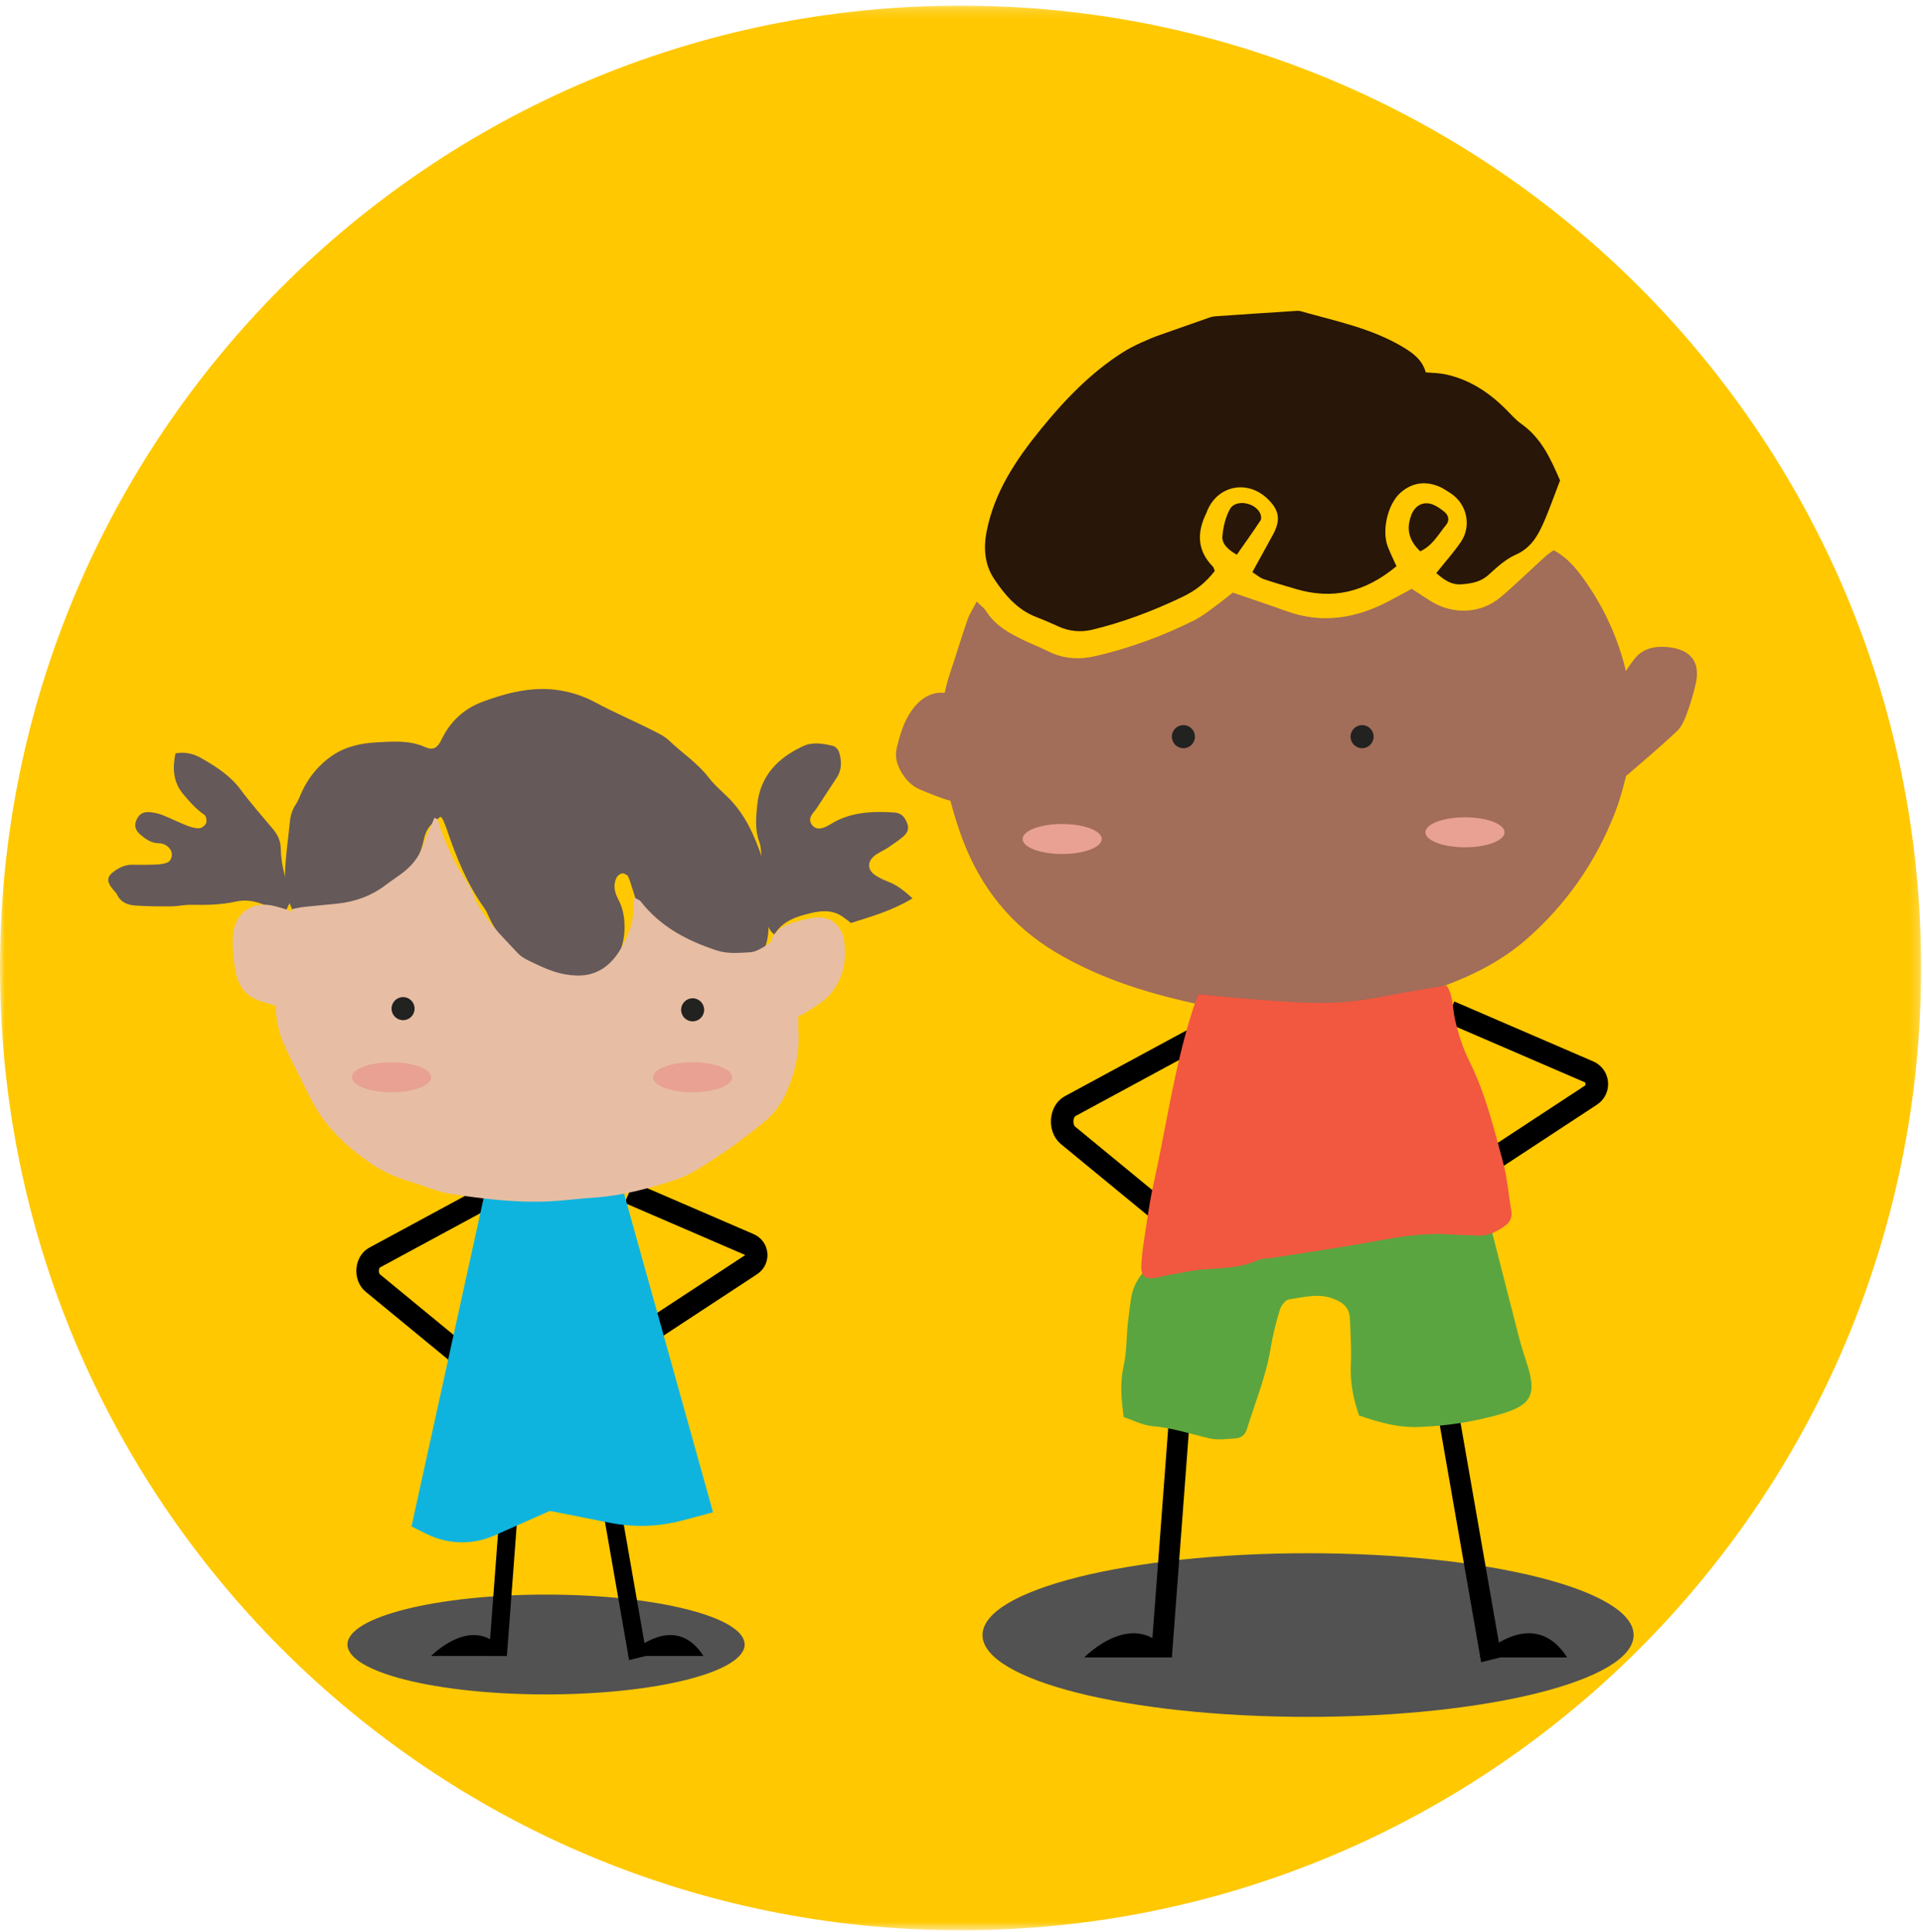 <svg xmlns="http://www.w3.org/2000/svg" xmlns:xlink="http://www.w3.org/1999/xlink" width="205" height="206" viewBox="0 0 205 206">
    <defs>
        <path id="prefix__a" d="M0 0.198L204.802 0.198 204.802 205.399 0 205.399z"/>
    </defs>
    <g fill="none" fill-rule="evenodd">
        <g transform="translate(0 .402)">
            <mask id="prefix__b" fill="#fff">
                <use xlink:href="#prefix__a"/>
            </mask>
            <path fill="#FFC800" d="M204.802 102.799c0 56.665-45.847 102.6-102.4 102.6C45.845 205.4 0 159.465 0 102.8 0 46.134 45.846.199 102.401.199c56.554 0 102.401 45.935 102.401 102.6" mask="url(#prefix__b)"/>
        </g>
        <path fill="#525252" d="M174.15 174.325c0 4.818-15.538 8.724-34.706 8.724-19.167 0-34.705-3.906-34.705-8.724s15.538-8.724 34.705-8.724c19.168 0 34.706 3.906 34.706 8.724M79.381 175.333c0 2.94-9.478 5.321-21.17 5.321-11.691 0-21.17-2.382-21.17-5.321 0-2.94 9.479-5.322 21.17-5.322 11.692 0 21.17 2.383 21.17 5.322"/>
        <path fill="#000" d="M124.926 147.079L122.697 176.711 124.926 176.711 127.174 146.819zM152.287 145.084L157.897 177.217 160.061 176.682 154.402 144.268z"/>
        <path fill="#000" d="M115.586 176.711s5.616-5.804 9.34 0h-9.34zM157.725 176.711s5.615-5.804 9.34 0h-9.34z"/>
        <path fill="#5BA540" d="M119.788 151.092c-.272-2.047-.396-3.73-.002-5.477.322-1.427.286-2.934.433-4.402.084-.842.212-1.677.313-2.518.18-1.502.938-2.878 2.149-3.78.756-.567 1.382-.973 2.345-1.103 2.827-.381 5.674-.651 8.403-1.635 2.299-.832 4.754-.962 7.179-1.057 1.82-.07 3.647.033 5.47.032.799 0 2.098-.104 2.877-.28 1.952-.44 3.861-.363 5.832.084 1.321.3 2.733.195 4.244.28.95 3.723 1.9 7.492 2.875 11.253.243.937.533 1.86.833 2.78 1.103 3.375.612 4.539-2.83 5.521-2.82.807-5.72 1.25-8.699 1.355-2.269.08-4.248-.527-6.328-1.225-.627-1.81-.958-3.555-.877-5.413.073-1.64-.028-3.289-.1-4.931-.052-1.207-.798-1.78-1.903-2.161-1.577-.541-3.092-.085-4.61.128-.372.053-.822.664-.955 1.105-.403 1.322-.75 2.675-.97 4.039-.494 3.024-1.663 5.84-2.561 8.737-.168.541-.609.889-1.153.928-.937.065-1.924.212-2.816.004-2.022-.474-3.988-1.133-6.09-1.305-.997-.081-1.959-.598-3.059-.959"/>
        <path stroke="#000" stroke-width="2.4" d="M128.906 109.912l-14.814 8.016c-1.042.563-1.166 2.356-.217 3.136l12.597 10.363M154.557 107.874l14.815 6.394c1.041.45 1.166 1.88.217 2.503l-12.598 8.268"/>
        <path fill="#A26D59" d="M168.667 61.504c-.81-1.11-1.737-2.14-3.04-2.84-.316.232-.608.411-.856.637-1.603 1.454-3.153 2.97-4.802 4.37-2.095 1.778-5.095 1.9-7.466.407-.655-.412-1.297-.841-2.007-1.302-.86.466-1.684.928-2.522 1.362-3.455 1.787-7.02 2.392-10.784 1.035-1.864-.672-3.746-1.294-5.774-1.99-.57.445-1.23.994-1.924 1.499-.699.508-1.386 1.057-2.154 1.44-3.343 1.675-6.837 2.957-10.48 3.813-1.735.407-3.43.344-5.064-.47-.852-.423-1.743-.77-2.602-1.182-1.571-.752-3.088-1.572-4.062-3.12-.218-.346-.582-.6-1.009-1.025-.385.749-.768 1.318-.985 1.946-.652 1.884-1.225 3.797-1.857 5.69-1.303 3.9-1.324 7.853-.403 11.811.472 2.024 1.033 4.043 1.769 5.981 1.938 5.108 5.176 9.155 9.924 11.978 4.92 2.926 10.34 4.534 15.837 5.663 8.114 1.669 16.209 1.038 24.1-1.592 3.725-1.242 7.258-2.876 10.246-5.495 4.25-3.726 7.397-8.268 9.429-13.524.87-2.25 1.319-4.663 1.96-7.003.152-6.63-1.54-12.706-5.474-18.09"/>
        <path fill="#281608" d="M153.114 61.1c.986-1.237 1.87-2.223 2.617-3.314 1.192-1.74.634-4.128-1.156-5.24-.38-.236-.752-.504-1.163-.673-1.497-.618-2.896-.412-4.112.66-1.369 1.205-2.023 4.042-1.352 5.762.28.713.622 1.402.924 2.074-3.38 2.803-6.833 3.577-10.7 2.437-1.163-.343-2.33-.678-3.478-1.07-.38-.129-.702-.426-1.188-.734.754-1.372 1.448-2.647 2.153-3.919.898-1.613.748-2.686-.56-3.927-2.138-2.028-5.264-1.402-6.395 1.28-.034.081-.053.167-.091.244-1.024 2.061-1.022 3.995.685 5.731.11.114.133.314.197.473-1.03 1.285-1.983 2.066-3.555 2.812-3.059 1.452-6.208 2.647-9.51 3.445-1.189.287-2.438.177-3.552-.328-.789-.357-1.583-.708-2.392-1.018-2.054-.78-3.407-2.405-4.54-4.125-.958-1.458-1.122-3.194-.77-5 .83-4.245 3.161-7.688 5.79-10.92 2.537-3.123 5.336-6.043 8.805-8.234.977-.615 2.692-1.388 3.78-1.769 1.81-.634 3.616-1.278 5.428-1.907.18-.062.368-.101.558-.114 2.938-.211 5.875-.396 8.813-.587l.262.028c3.741 1.068 7.596 1.812 10.993 3.862 1.052.636 2.02 1.346 2.387 2.67.743.069 1.427.068 2.082.207 2.444.514 4.47 1.802 6.247 3.519.623.6 1.181 1.29 1.88 1.785 2.168 1.537 3.152 3.827 4.107 6.014-.649 1.672-1.18 3.228-1.852 4.718-.605 1.342-1.362 2.534-2.868 3.196-1.079.474-2.012 1.344-2.905 2.153-.845.766-1.807.923-2.865 1.006-1.061.082-1.803-.407-2.704-1.196"/>
        <path fill="#F25740" d="M127.749 106.017c17.504 1.675 14.871.849 26.46-.954.73 1.087.628 2.447.91 3.667.355 1.538.82 3 1.52 4.406 1.717 3.443 2.62 7.167 3.61 10.852.446 1.66.57 3.406.864 5.109.119.687-.14 1.223-.658 1.587-.855.6-1.766 1.104-2.874 1.047-.95-.05-1.905-.044-2.853-.116-2.688-.203-5.31.195-7.945.687-3.659.68-7.347 1.199-11.023 1.788-.596.094-1.248.066-1.78.306-1.796.812-3.701.785-5.599.936-1.286.102-2.557.397-3.832.616-.426.072-.844.2-1.27.272-1.29.22-1.712-.183-1.604-1.561.062-.778.146-1.556.268-2.327.31-1.968.555-3.955.987-5.897 1.395-6.256 2.249-12.634 4.218-18.76.183-.569.405-1.123.6-1.658"/>
        <path fill="#A26D59" d="M104.958 85.563c-2.578.487-4.733-.502-6.877-1.383-.868-.355-1.56-1.065-2.04-1.94-.435-.793-.662-1.57-.443-2.484.345-1.444.745-2.84 1.638-4.07 1.435-1.982 3.389-2.398 5.4-1.05.498.334.936.76 1.331 1.084.33 3.278.65 6.452.99 9.843M172.635 82.981c-.1-.28-.224-.443-.195-.572.57-2.478.558-4.979.158-7.465-.308-1.92.616-3.386 1.674-4.73.836-1.063 2.126-1.364 3.513-1.225 2.478.25 3.533 1.604 2.968 4.002-.257 1.092-.582 2.173-.976 3.222-.236.632-.55 1.313-1.029 1.762-1.693 1.589-3.465 3.095-5.228 4.612-.233.2-.581.264-.885.394"/>
        <path fill="#281608" d="M131.849 59.14c-1.01-.568-1.603-1.19-1.536-1.965.084-.993.329-2.052.81-2.91.6-1.068 2.693-.7 3.223.48.097.213.146.568.034.737-.793 1.202-1.634 2.375-2.531 3.659M151.407 58.782c-1.28-1.207-1.492-2.467-.95-3.88.432-1.123 1.431-1.539 2.483-1.025.38.185.736.44 1.062.713.466.391.516.945.16 1.373-.81.974-1.402 2.174-2.755 2.819"/>
        <path fill="#000" d="M54.037 150.94L52.109 176.554 54.037 176.554 55.98 150.715z"/>
        <path stroke="#000" stroke-width="2.4" d="M52.738 127.154l-12.807 6.929c-.9.487-1.007 2.036-.187 2.711l10.89 8.959M67.064 127.154l12.806 5.528c.9.389 1.008 1.625.188 2.163l-10.89 7.148"/>
        <path fill="#000" d="M62.216 149.215L67.065 176.992 68.937 176.53 64.045 148.509z"/>
        <path fill="#665959" d="M31.525 97.627c-.98-1.596-1.209-3.187-1.133-4.795.08-1.736.338-3.462.508-5.194.065-.677.244-1.295.633-1.874.294-.437.463-.959.692-1.44.735-1.547 1.826-2.836 3.215-3.78 1.399-.951 3.081-1.313 4.748-1.4 1.714-.089 3.456-.241 5.13.507.836.374 1.306.12 1.747-.796.949-1.97 2.43-3.326 4.468-4.069 1.758-.64 3.546-1.166 5.428-1.297 2.332-.164 4.557.344 6.573 1.432 2 1.077 4.087 1.952 6.102 2.984.59.302 1.224.598 1.692 1.049 1.392 1.339 3.032 2.393 4.232 3.963.759.991 1.797 1.754 2.633 2.72 1.672 1.934 2.521 4.22 3.304 6.57.63 1.89.452 3.835.45 5.772-.002.935-.003 1.86-.308 2.776-.484 1.452-1.084 2.018-2.572 2.043-.79.014-1.611-.04-2.37-.246-2.283-.622-4.36-1.712-6.127-3.283-.941-.835-1.736-1.85-2.513-2.848-.308-.399-.4-.97-.574-1.466-.177-.5-.291-1.026-.518-1.497-.088-.183-.427-.361-.631-.34-.218.021-.5.236-.604.442-.392.786-.216 1.58.172 2.306.521.976.693 1.997.677 3.092-.027 1.825-.712 3.4-1.788 4.804-1.171 1.526-2.966 2.067-4.81 1.41-1.758-.626-3.412-1.398-4.677-2.936-1.234-1.501-2.54-2.922-3.301-4.745-.103-.243-.235-.482-.39-.7-1.815-2.528-2.96-5.376-3.957-8.296-.13-.379-.278-.752-.44-1.119-.05-.116-.166-.203-.253-.303-1.264.983-1.543 1.338-1.82 2.597-.485 2.209-1.756 3.85-3.577 5.11-.44.303-.916.552-1.356.855-2.61 1.804-5.548 2.117-8.685 1.992"/>
        <path fill="#665959" d="M97.277 95.783c-2.125 1.284-4.295 1.911-6.555 2.622-.263-.198-.563-.436-.876-.657-1.081-.764-2.295-.67-3.462-.382-1.476.364-2.957.805-3.827 2.276-.639-.49-.715-1.011-.764-1.529-.207-2.188-.395-4.38-.6-6.57-.056-.596-.046-1.227-.249-1.776-.483-1.312-.35-2.635-.217-3.958.315-3.126 2.243-5.041 4.928-6.274.983-.452 2.106-.259 3.147-.01.261.062.569.402.651.675.275.913.312 1.843-.243 2.695-.727 1.117-1.457 2.233-2.193 3.344-.147.222-.348.407-.485.633-.223.372-.243.75.052 1.11.293.357.681.416 1.08.3.315-.09.618-.25.9-.423 2.098-1.292 4.405-1.384 6.766-1.233.804.051 1.158.544 1.399 1.213.22.609-.069 1.05-.5 1.4-.511.418-1.057.797-1.608 1.161-.444.292-.956.49-1.37.816-.845.665-.791 1.564.105 2.132.392.248.817.46 1.25.622.953.355 1.737.943 2.671 1.813M18.706 80.322c1.05-.193 1.97.06 2.764.515 1.557.894 3.07 1.852 4.182 3.351 1.07 1.445 2.266 2.797 3.423 4.174.53.632.846 1.29.86 2.162.029 1.814.592 3.532 1.172 5.279l-.703 1.462c-.877-.314-1.686-.6-2.49-.895-.894-.328-1.798-.46-2.745-.25-1.572.348-3.166.38-4.77.348-.73-.015-1.46.16-2.19.166-1.262.01-2.527-.003-3.785-.089-.815-.054-1.563-.34-1.95-1.18-.08-.176-.245-.313-.374-.466-.791-.937-.75-1.44.176-2.08.56-.386 1.16-.64 1.862-.623.799.018 1.6.016 2.399-.013.395-.014.8-.06 1.176-.171.6-.177.796-.962.413-1.484-.298-.406-.705-.616-1.195-.622-.794-.01-1.387-.434-1.952-.908-.573-.481-.693-1-.421-1.594.283-.62.69-.88 1.45-.81.455.045.922.15 1.349.318.866.341 1.699.768 2.565 1.109.42.165.89.3 1.331.282.26-.01.63-.301.723-.55.093-.248.003-.758-.186-.884-.903-.605-1.596-1.404-2.276-2.224-1.071-1.29-1.132-2.758-.808-4.323"/>
        <path fill="#E7BEA3" d="M83.063 108.527c-.033-.543-.081-.935-.076-1.326.02-1.746-.218-3.445-.732-5.12-.46-1.503.135-2.846 1.572-3.443.912-.378 1.899-.629 2.877-.78 1.803-.28 3.064.766 3.306 2.598.266 2.016-.177 3.9-1.425 5.452-.683.848-1.738 1.42-2.677 2.034-.79.518-1.697.73-2.845.585M31.778 97.727c-.503 3.216-1.193 6.392-1.315 9.81-.892-.26-1.69-.502-2.491-.728-1.654-.463-2.575-1.636-2.865-3.243-.222-1.234-.355-2.52-.274-3.764.152-2.374 1.965-3.907 4.605-3.154.818.234 1.67.415 2.34 1.079"/>
        <path fill="#000" d="M45.963 176.555s4.854-5.018 8.074 0h-8.074zM66.917 176.555s4.854-5.018 8.074 0h-8.074z"/>
        <path fill="#0FB4DE" d="M52.11 125.225l-8.242 37.525 1.663.819c2.25 1.107 4.876 1.159 7.168.142l5.918-2.624 6.415 1.271c2.569.51 5.22.421 7.748-.258l3.23-.866-10.434-37.383-13.466 1.374z"/>
        <path fill="#E7BEA3" d="M30.904 100.344c-.438-1.18-.412-2.282.31-3.435.343-.064.787-.173 1.238-.223 1.194-.13 2.393-.22 3.587-.352 1.825-.204 3.504-.797 4.986-1.912.533-.402 1.088-.774 1.63-1.164 1.11-.795 1.976-1.77 2.44-3.092.35-.997.799-1.959 1.214-2.961.51.077.439.587.548.89.726 2.02 1.588 3.967 2.781 5.76.295.444.586.908.772 1.403.968 2.596 2.984 4.398 4.782 6.36.304.334.728.588 1.141.786.9.435 1.807.88 2.754 1.19.747.243 1.555.384 2.341.415 2.248.084 3.783-1.129 4.828-2.984.756-1.342 1.347-2.77 1.248-4.38-.016-.254.05-.514.097-.948.308.175.57.242.7.41 2.096 2.695 4.953 4.195 8.112 5.227 1.174.384 2.383.26 3.577.192.44-.025.89-.261 1.291-.485.52-.291.993-.666 1.573-1.064.465.496.761 1.061 1.006 1.664.836 2.066 1.412 4.176 1.264 6.437-.043.666-.038 1.339-.002 2.006.119 2.186-.374 4.23-1.223 6.237-.565 1.334-1.382 2.424-2.478 3.334-2.214 1.838-4.568 3.484-7.014 4.99-.845.521-1.775.951-2.72 1.25-2.673.845-5.376 1.584-8.196 1.775-1.73.116-3.455.354-5.186.426-3.415.143-6.803-.287-10.166-.79-1.434-.214-2.805-.834-4.208-1.26-1.538-.468-3.012-1.05-4.355-1.973-2.738-1.881-5.089-4.098-6.561-7.142-.902-1.862-1.898-3.683-2.734-5.574-.826-1.867-1.053-3.854-.73-5.89.115-.727.183-1.46.262-2.192.116-1.063.177-2.14 1.091-2.93"/>
        <path fill="#E8A192" d="M45.963 114.856c0 .884-1.89 1.601-4.222 1.601-2.33 0-4.22-.717-4.22-1.6 0-.885 1.89-1.601 4.22-1.601 2.332 0 4.222.716 4.222 1.6M78.06 114.856c0 .884-1.89 1.601-4.221 1.601-2.332 0-4.221-.717-4.221-1.6 0-.885 1.89-1.601 4.22-1.601 2.332 0 4.222.716 4.222 1.6M117.452 89.452c0 .885-1.89 1.601-4.22 1.601-2.332 0-4.222-.716-4.222-1.6 0-.885 1.89-1.601 4.221-1.601 2.332 0 4.221.716 4.221 1.6M160.395 88.738c0 .884-1.89 1.6-4.221 1.6-2.331 0-4.221-.716-4.221-1.6 0-.884 1.89-1.6 4.22-1.6 2.332 0 4.222.716 4.222 1.6"/>
        <path fill="#222221" d="M44.198 107.537c0 .68-.55 1.231-1.228 1.231-.678 0-1.229-.551-1.229-1.231s.55-1.23 1.23-1.23c.678 0 1.227.55 1.227 1.23M75.067 107.664c0 .68-.55 1.231-1.228 1.231-.679 0-1.229-.551-1.229-1.23 0-.68.55-1.232 1.229-1.232.678 0 1.228.551 1.228 1.231M127.383 78.54c0 .68-.55 1.232-1.229 1.232-.678 0-1.228-.552-1.228-1.232 0-.68.55-1.23 1.228-1.23.679 0 1.229.55 1.229 1.23M146.434 78.54c0 .68-.55 1.232-1.228 1.232-.679 0-1.229-.552-1.229-1.232 0-.68.55-1.23 1.229-1.23.678 0 1.228.55 1.228 1.23"/>
    </g>
</svg>
